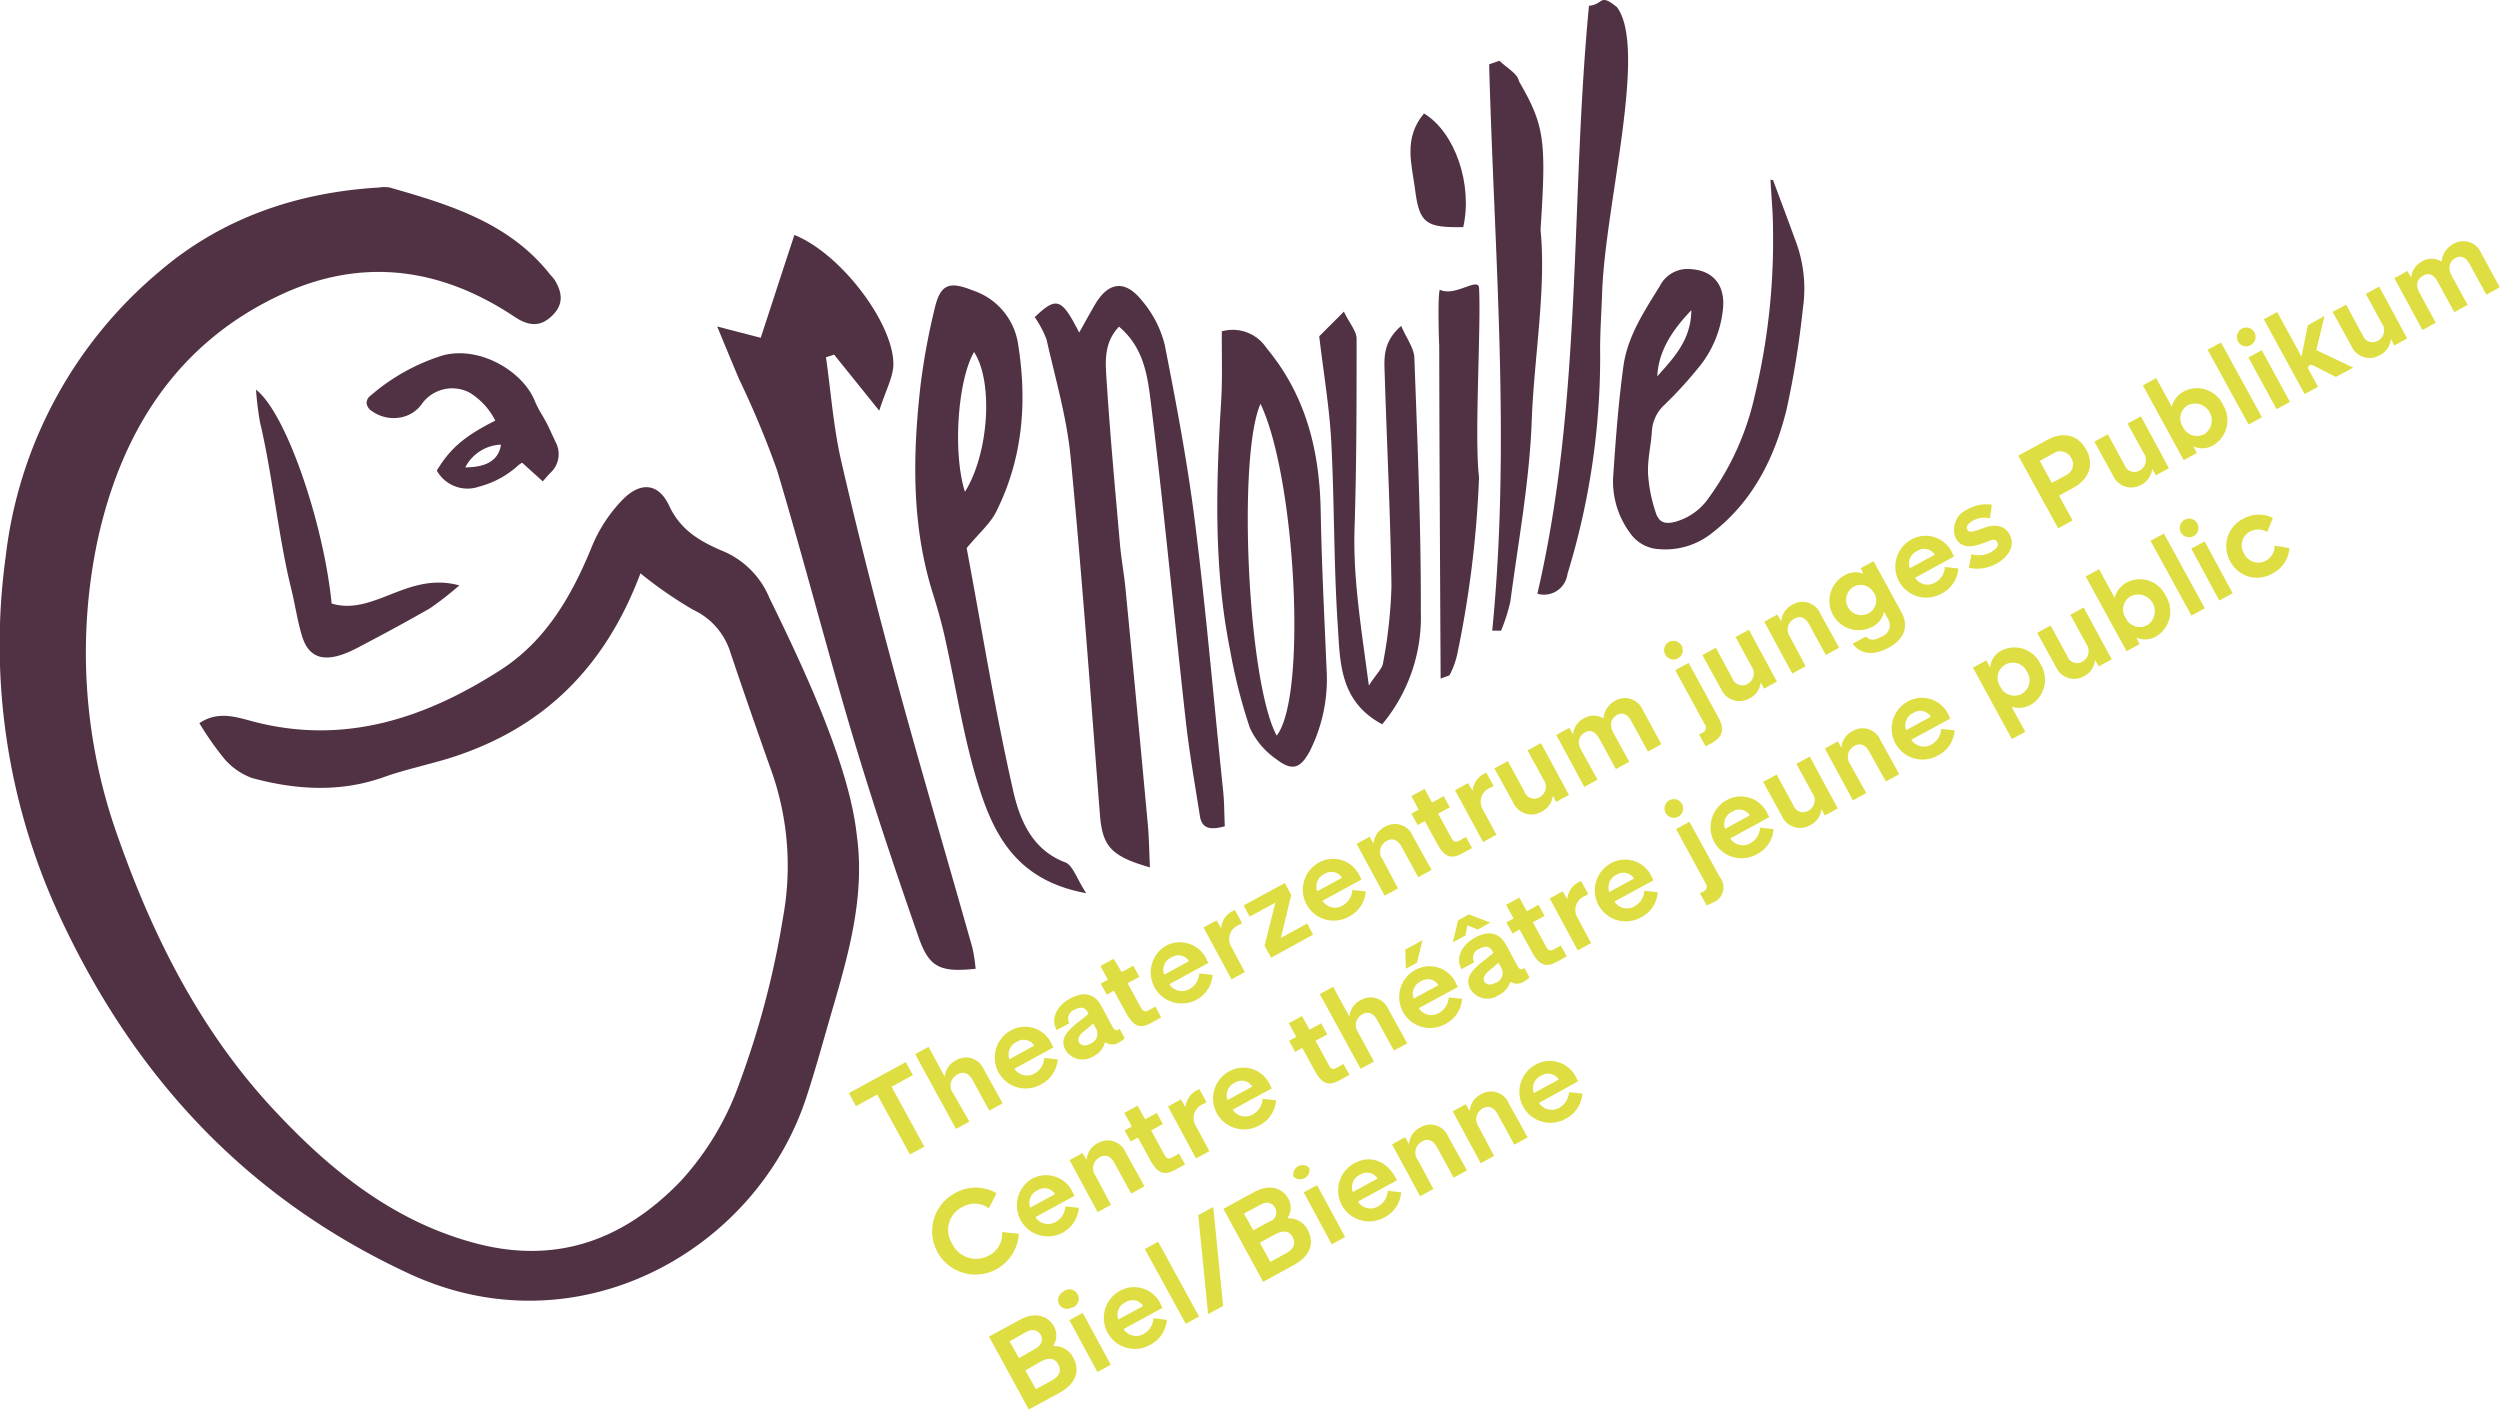 <svg xmlns="http://www.w3.org/2000/svg" viewBox="0 0 267.47 150.8"><defs><style>.cls-1{fill:#dede42;}.cls-2{fill:#503244;}</style></defs><title>Logo_VG</title><g id="Layer_2" data-name="Layer 2"><g id="Layer_1-2" data-name="Layer 1"><path class="cls-1" d="M105.81,143l3.3-1.8c1.62-.88,3-.46,3.65.71a2,2,0,0,1-.1,2.11,2.23,2.23,0,0,1,2.17,1.24c.78,1.42.23,2.82-1.47,3.75l-3.29,1.79Zm2.21.51,1,1.79,1.74-1c.72-.39.86-1,.57-1.49s-.83-.69-1.56-.29Zm1.69,3.11,1.12,2,1.66-.9c.77-.42,1.12-1,.74-1.73s-1.09-.75-1.86-.33Z"/><path class="cls-1" d="M113.31,139.54a1,1,0,0,1,.39-1.3,1,1,0,1,1,.92,1.68A1,1,0,0,1,113.31,139.54Zm1.1,1.7,1.43-.78,3,5.55-1.43.78Z"/><path class="cls-1" d="M124.23,139.63l.15.29-4.17,2.28a1.6,1.6,0,0,0,2.19.49,2,2,0,0,0,1-1.65l1.44.16a3.29,3.29,0,0,1-1.82,2.7,3.31,3.31,0,0,1-3.22-5.79A3.14,3.14,0,0,1,124.23,139.63Zm-4.58,1.54,2.65-1.44a1.33,1.33,0,0,0-1.85-.42A1.47,1.47,0,0,0,119.65,141.17Z"/><path class="cls-1" d="M122.48,133.63l1.43-.78,4.37,8-1.42.78Z"/><path class="cls-1" d="M128.2,130l1.6-.87,1.06,10.59-1.61.87Z"/><path class="cls-1" d="M130.89,129.33l3.3-1.8c1.61-.88,3-.46,3.65.71a2,2,0,0,1-.11,2.11,2.24,2.24,0,0,1,2.18,1.24c.78,1.43.23,2.82-1.48,3.75l-3.29,1.8Zm2.2.51,1,1.79,1.74-.95a1,1,0,0,0,.57-1.49c-.28-.5-.84-.69-1.56-.29Zm1.7,3.11,1.12,2.06,1.66-.91c.77-.42,1.12-1,.74-1.73s-1.09-.74-1.86-.32Z"/><path class="cls-1" d="M138.39,125.87a1,1,0,0,1,1.69-.92,1,1,0,0,1-1.69.92Zm1.09,1.7,1.43-.78,3,5.55-1.43.78Z"/><path class="cls-1" d="M149.31,126l.15.28-4.18,2.28a1.6,1.6,0,0,0,2.19.49,2,2,0,0,0,1-1.65l1.44.16a3.28,3.28,0,0,1-1.83,2.7,3.31,3.31,0,0,1-3.21-5.79C146.51,123.55,148.29,124.11,149.31,126Zm-4.58,1.54,2.65-1.45a1.33,1.33,0,0,0-1.86-.41A1.45,1.45,0,0,0,144.73,127.51Z"/><path class="cls-1" d="M153.36,127.21l-1.43.77-3-5.55,1.4-.76.42.73a2.18,2.18,0,0,1,1.2-1.78,2.07,2.07,0,0,1,3,1l2,3.6-1.43.78-1.76-3.23c-.43-.79-1-1-1.63-.64a1.34,1.34,0,0,0-.42,2Z"/><path class="cls-1" d="M159.85,123.67l-1.43.78-3-5.55,1.4-.76.42.72a2.2,2.2,0,0,1,1.2-1.78,2.07,2.07,0,0,1,3,1l2,3.61-1.43.78-1.76-3.23c-.43-.8-1-1-1.63-.64a1.33,1.33,0,0,0-.43,1.94Z"/><path class="cls-1" d="M168.69,115.4l.15.29L164.66,118a1.6,1.6,0,0,0,2.2.49,2,2,0,0,0,1-1.64l1.44.15a3.3,3.3,0,0,1-1.82,2.71,3.31,3.31,0,0,1-3.22-5.79A3.13,3.13,0,0,1,168.69,115.4Zm-4.58,1.54,2.65-1.44a1.34,1.34,0,0,0-1.86-.42A1.46,1.46,0,0,0,164.11,116.94Z"/><path class="cls-1" d="M100.28,133.91a4.61,4.61,0,0,1,1.88-6.25,4.44,4.44,0,0,1,4.46,0l-.82,1.61a2.6,2.6,0,0,0-2.85-.13,2.73,2.73,0,0,0-1.09,3.9,2.84,2.84,0,0,0,3.92,1.3,2.61,2.61,0,0,0,1.43-2.53L109,132a4.64,4.64,0,0,1-8.71,1.94Z"/><path class="cls-1" d="M114.81,127.66l.15.28-4.18,2.28a1.61,1.61,0,0,0,2.2.49,2,2,0,0,0,1-1.64l1.44.15a3.3,3.3,0,0,1-1.82,2.71,3.32,3.32,0,0,1-3.22-5.8A3.14,3.14,0,0,1,114.81,127.66Zm-4.58,1.54,2.65-1.45a1.35,1.35,0,0,0-1.86-.41A1.46,1.46,0,0,0,110.23,129.2Z"/><path class="cls-1" d="M118.86,128.9l-1.43.78-3-5.56,1.39-.76.43.73a2.18,2.18,0,0,1,1.19-1.78,2.08,2.08,0,0,1,3,1l2,3.61-1.42.78-1.77-3.24c-.43-.79-1-1-1.63-.63a1.33,1.33,0,0,0-.42,1.94Z"/><path class="cls-1" d="M126.79,124.58l-1.1.6c-1.09.59-1.82.4-2.6-1l-1.35-2.47-.77.42-.65-1.19.77-.42-.8-1.46,1.42-.77.8,1.46,1.25-.68.65,1.18-1.25.69,1.4,2.58c.21.38.39.56.86.31l.72-.4Z"/><path class="cls-1" d="M129.39,123.16l-1.43.78-3-5.56,1.39-.76.49.84a2.26,2.26,0,0,1,1.23-1.83l.25-.11.77,1.41-.38.2a1.61,1.61,0,0,0-.76,2.35Z"/><path class="cls-1" d="M135.91,116.15l.16.29-4.18,2.28a1.59,1.59,0,0,0,2.19.48,2,2,0,0,0,1-1.64l1.44.16a3.26,3.26,0,0,1-1.82,2.7,3.31,3.31,0,0,1-3.21-5.79A3.12,3.12,0,0,1,135.91,116.15Zm-4.58,1.54,2.65-1.44a1.33,1.33,0,0,0-1.85-.42A1.48,1.48,0,0,0,131.33,117.69Z"/><path class="cls-1" d="M144.38,115l-1.1.6c-1.09.59-1.82.41-2.6-1l-1.35-2.48-.77.42-.65-1.19.77-.42-.8-1.46,1.42-.77.8,1.46,1.25-.68.65,1.19-1.25.68,1.4,2.58c.21.39.39.56.85.31l.73-.4Z"/><path class="cls-1" d="M147,113.57l-1.43.78-4.37-8,1.43-.78,1.74,3.19a2.18,2.18,0,0,1,1.19-1.75,2.08,2.08,0,0,1,3,1l2,3.61-1.43.78-1.77-3.23c-.43-.8-1-1-1.63-.64a1.33,1.33,0,0,0-.42,1.94Z"/><path class="cls-1" d="M155.82,105.3l.16.29-4.18,2.27a1.58,1.58,0,0,0,2.19.49,2,2,0,0,0,1-1.64l1.44.15a3.28,3.28,0,0,1-1.82,2.71,3.31,3.31,0,0,1-3.21-5.79A3.12,3.12,0,0,1,155.82,105.3Zm-5.47-3.71,1.84-1L151.6,103l-1.19.65Zm.89,5.25,2.65-1.44A1.33,1.33,0,0,0,152,105,1.48,1.48,0,0,0,151.24,106.84Z"/><path class="cls-1" d="M156,98.45l1.16-.62,2.29.88-1.35.74L157,99l-.22,1.09-1.35.73Zm5.6,6.55a2.4,2.4,0,0,1-1.28,1.48,2.12,2.12,0,0,1-3-.65c-.6-1.1,0-1.91,1.25-2.91l.36-.28c.43-.34.67-.54.84-.7l-.06-.12c-.33-.6-.77-.67-1.44-.31a1,1,0,0,0-.54,1.44l-1.36.74c-.68-1.18,0-2.57,1.37-3.34s2.62-.7,3.4.75l1.17,2.16c.27.5.4.53.8.31l.53,1a1.93,1.93,0,0,1-.54.4A1.3,1.3,0,0,1,161.55,105Zm-1.56.15a1.12,1.12,0,0,0,.58-1.6l-.3-.55c-.23.2-.54.47-1,.85s-.71.81-.52,1.15S159.42,105.46,160,105.15Z"/><path class="cls-1" d="M167.63,102.32l-1.1.6c-1.09.59-1.82.4-2.6-1l-1.35-2.47-.77.42-.65-1.19.77-.42-.8-1.46,1.42-.77.8,1.46,1.25-.69.65,1.19-1.25.68,1.4,2.59c.21.38.39.56.86.3l.72-.39Z"/><path class="cls-1" d="M170.23,100.9l-1.43.78-3-5.56,1.39-.76.49.84a2.26,2.26,0,0,1,1.23-1.83,1.47,1.47,0,0,1,.25-.11l.77,1.41-.38.2a1.6,1.6,0,0,0-.76,2.34Z"/><path class="cls-1" d="M176.75,93.89l.16.29-4.18,2.27a1.58,1.58,0,0,0,2.19.49,2,2,0,0,0,1-1.64l1.44.16a3.26,3.26,0,0,1-1.82,2.7,3.31,3.31,0,0,1-3.21-5.79A3.12,3.12,0,0,1,176.75,93.89Zm-4.58,1.54L174.82,94a1.33,1.33,0,0,0-1.85-.42A1.48,1.48,0,0,0,172.17,95.43Z"/><path class="cls-1" d="M178.22,87a1,1,0,1,1,1.31.39A1,1,0,0,1,178.22,87Zm3.64,8.56a2.27,2.27,0,0,0,.38-.17c.33-.18.49-.44.23-.91l-3.15-5.78,1.43-.78L184,93.84a1.73,1.73,0,0,1-.76,2.73,5,5,0,0,1-.64.3Z"/><path class="cls-1" d="M189.14,87.14l.16.28-4.18,2.28a1.6,1.6,0,0,0,2.19.49,2,2,0,0,0,1-1.64l1.44.15a3.26,3.26,0,0,1-1.82,2.71,3.31,3.31,0,0,1-3.21-5.8A3.13,3.13,0,0,1,189.14,87.14Zm-4.58,1.54,2.65-1.45a1.34,1.34,0,0,0-1.85-.41A1.48,1.48,0,0,0,184.56,88.68Z"/><path class="cls-1" d="M194.88,86.57a2.2,2.2,0,0,1-1.19,1.71,2.14,2.14,0,0,1-3.06-1l-2-3.63,1.45-.78,1.78,3.27a1.11,1.11,0,0,0,1.63.59,1.27,1.27,0,0,0,.41-1.87l-1.71-3.14,1.43-.78,3,5.55-1.38.76Z"/><path class="cls-1" d="M199.67,84.85l-1.43.78-3-5.55,1.39-.77L197,80a2.17,2.17,0,0,1,1.2-1.78,2.07,2.07,0,0,1,3,1l2,3.61-1.43.78L200,80.45c-.43-.79-1-1-1.63-.63a1.33,1.33,0,0,0-.42,1.94Z"/><path class="cls-1" d="M208.51,76.58l.16.29-4.18,2.27a1.59,1.59,0,0,0,2.19.49,2,2,0,0,0,1-1.64l1.44.15a3.26,3.26,0,0,1-1.82,2.71,3.31,3.31,0,0,1-3.21-5.79A3.12,3.12,0,0,1,208.51,76.58Zm-4.58,1.54,2.65-1.44a1.33,1.33,0,0,0-1.85-.42A1.48,1.48,0,0,0,203.93,78.12Z"/><path class="cls-1" d="M215.21,75.61l1.47,2.68-1.43.78-4.17-7.64,1.43-.78.42.77a2.19,2.19,0,0,1,1.26-1.84,3.05,3.05,0,0,1,4.12,1.48,3.12,3.12,0,0,1-1,4.32A2.56,2.56,0,0,1,215.21,75.61Zm1.08-1.37a1.66,1.66,0,0,0,.56-2.38,1.64,1.64,0,0,0-2.27-.77,1.62,1.62,0,0,0-.59,2.33h0v0A1.67,1.67,0,0,0,216.29,74.24Z"/><path class="cls-1" d="M224.15,70.61A2.2,2.2,0,0,1,223,72.33a2.13,2.13,0,0,1-3.05-1l-2-3.62,1.44-.79,1.79,3.28a1.11,1.11,0,0,0,1.63.58,1.29,1.29,0,0,0,.41-1.87l-1.72-3.14,1.43-.78,3,5.55-1.39.76Z"/><path class="cls-1" d="M230.72,68.07a2.35,2.35,0,0,1-2.16.14l.36.7-1.4.76-4.38-8,1.43-.77,1.67,3.05a2.65,2.65,0,0,1,1.36-1.67,3.06,3.06,0,0,1,4.12,1.48A3.13,3.13,0,0,1,230.72,68.07Zm-1-1.17A1.79,1.79,0,0,0,228,63.77a1.62,1.62,0,0,0-.58,2.33A1.65,1.65,0,0,0,229.69,66.9Z"/><path class="cls-1" d="M230.08,57.86l1.43-.78,4.38,8-1.43.78Z"/><path class="cls-1" d="M233.35,57a1,1,0,1,1,1.3.38A1,1,0,0,1,233.35,57Zm1.09,1.7,1.43-.78,3,5.55-1.43.78Z"/><path class="cls-1" d="M238.58,60A3.27,3.27,0,0,1,240,55.5a3.39,3.39,0,0,1,3.17-.09l-.6,1.51a1.89,1.89,0,0,0-1.84-.06,1.66,1.66,0,0,0-.64,2.36,1.68,1.68,0,0,0,2.34.76,1.82,1.82,0,0,0,.93-1.6l1.58.26a3.27,3.27,0,0,1-1.79,2.7A3.22,3.22,0,0,1,238.58,60Z"/><path class="cls-1" d="M95.39,116.27l3.5,6.41-1.54.83-3.5-6.41-2.27,1.25-.76-1.4,6.09-3.32.76,1.39Z"/><path class="cls-1" d="M103.71,120l-1.43.78-4.37-8,1.43-.78,1.73,3.19a2.22,2.22,0,0,1,1.2-1.75,2.07,2.07,0,0,1,3,1l2,3.6-1.43.78-1.76-3.23c-.43-.79-1-1-1.63-.64A1.34,1.34,0,0,0,102,117Z"/><path class="cls-1" d="M112.55,111.77l.16.29-4.18,2.28a1.6,1.6,0,0,0,2.19.49,2,2,0,0,0,1-1.65l1.44.16a3.27,3.27,0,0,1-1.82,2.7,3.31,3.31,0,0,1-3.21-5.79A3.13,3.13,0,0,1,112.55,111.77ZM108,113.32l2.65-1.45a1.32,1.32,0,0,0-1.85-.41A1.47,1.47,0,0,0,108,113.32Z"/><path class="cls-1" d="M118.23,111.5A2.35,2.35,0,0,1,117,113a2.14,2.14,0,0,1-3-.65c-.6-1.1,0-1.91,1.25-2.91l.36-.28a10.81,10.81,0,0,0,.85-.71l-.07-.12c-.32-.59-.76-.66-1.43-.3a1,1,0,0,0-.55,1.44l-1.36.74c-.67-1.18,0-2.57,1.37-3.34s2.63-.71,3.41.75l1.16,2.16c.27.5.4.53.81.3l.53,1a2.1,2.1,0,0,1-.54.4A1.32,1.32,0,0,1,118.23,111.5Zm-1.55.15a1.12,1.12,0,0,0,.58-1.6l-.3-.55c-.23.2-.54.47-1,.84s-.72.82-.53,1.16S116.1,112,116.68,111.65Z"/><path class="cls-1" d="M124.23,108.86l-1.1.6c-1.09.6-1.82.41-2.61-1L119.17,106l-.76.42-.65-1.18.77-.42-.8-1.47,1.42-.77L120,104l1.25-.68.65,1.19-1.26.68,1.41,2.59c.21.38.39.55.85.3l.73-.39Z"/><path class="cls-1" d="M129.13,102.74l.16.28-4.18,2.28a1.59,1.59,0,0,0,2.19.49,2,2,0,0,0,1-1.64l1.44.15a3.3,3.3,0,0,1-1.82,2.71,3.32,3.32,0,0,1-3.22-5.8A3.14,3.14,0,0,1,129.13,102.74Zm-4.58,1.54,2.65-1.45a1.34,1.34,0,0,0-1.85-.41A1.47,1.47,0,0,0,124.55,104.28Z"/><path class="cls-1" d="M133.18,104l-1.42.78-3-5.55,1.4-.77.48.84a2.26,2.26,0,0,1,1.23-1.83l.25-.11.77,1.41-.37.21a1.6,1.6,0,0,0-.77,2.34Z"/><path class="cls-1" d="M140.48,100,136,102.46l-.71-1.28,1.16-4.61-2.75,1.5-.65-1.2,4.41-2.4.69,1.27-1.11,4.6,2.82-1.54Z"/><path class="cls-1" d="M145.51,93.81l.16.29-4.18,2.27a1.58,1.58,0,0,0,2.19.49,2,2,0,0,0,1-1.64l1.44.15a3.3,3.3,0,0,1-1.82,2.71,3.31,3.31,0,0,1-3.21-5.79A3.12,3.12,0,0,1,145.51,93.81Zm-4.58,1.54,2.65-1.44a1.33,1.33,0,0,0-1.85-.42A1.47,1.47,0,0,0,140.93,95.35Z"/><path class="cls-1" d="M149.57,95.05l-1.43.78-3-5.55,1.4-.76.42.72a2.2,2.2,0,0,1,1.2-1.78,2.07,2.07,0,0,1,3,1l2,3.61-1.43.78-1.76-3.23c-.44-.8-1-1-1.63-.64a1.32,1.32,0,0,0-.43,1.94Z"/><path class="cls-1" d="M157.49,90.73l-1.1.6c-1.09.59-1.82.41-2.6-1l-1.35-2.48-.77.42L151,87.05l.77-.42L151,85.17l1.41-.77.8,1.46,1.25-.68.65,1.19-1.25.68,1.41,2.58c.21.39.39.56.85.31l.72-.4Z"/><path class="cls-1" d="M160.1,89.31l-1.43.78-3-5.55,1.4-.76.48.83a2.26,2.26,0,0,1,1.23-1.83,1.27,1.27,0,0,1,.25-.1l.77,1.4-.37.21a1.6,1.6,0,0,0-.77,2.34Z"/><path class="cls-1" d="M166.13,85.12a2.19,2.19,0,0,1-1.19,1.72,2.14,2.14,0,0,1-3.06-1l-2-3.63,1.44-.78,1.78,3.27a1.11,1.11,0,0,0,1.63.58,1.26,1.26,0,0,0,.41-1.86l-1.71-3.14,1.43-.78,3,5.55-1.38.75Z"/><path class="cls-1" d="M170.92,83.41l-1.42.78-3-5.56,1.4-.76.4.7a2.16,2.16,0,0,1,1.12-1.7,2,2,0,0,1,2.13,0A2.37,2.37,0,0,1,172.75,75a2.07,2.07,0,0,1,3,.94l2,3.68-1.44.79-1.78-3.26c-.42-.77-1-1-1.58-.63s-.81,1-.34,1.87l1.7,3.11-1.43.78-1.78-3.26c-.42-.77-1-1-1.58-.63s-.82,1-.35,1.86Z"/><path class="cls-1" d="M178.14,70a1,1,0,0,1,.39-1.3,1,1,0,1,1-.39,1.3Zm3.63,8.56a2.27,2.27,0,0,0,.38-.17.58.58,0,0,0,.23-.91l-3.15-5.78,1.43-.78,3.21,5.88c.66,1.22.47,2-.76,2.72a5.21,5.21,0,0,1-.64.31Z"/><path class="cls-1" d="M188.38,73a2.17,2.17,0,0,1-1.19,1.71,2.14,2.14,0,0,1-3.06-1l-2-3.63,1.44-.78,1.78,3.28a1.11,1.11,0,0,0,1.63.58,1.27,1.27,0,0,0,.41-1.87l-1.71-3.14,1.43-.78,3,5.55-1.38.76Z"/><path class="cls-1" d="M193.18,71.28l-1.43.78-3-5.55,1.4-.76.42.72a2.2,2.2,0,0,1,1.2-1.78,2.07,2.07,0,0,1,3,1l2,3.61-1.43.78-1.76-3.24c-.43-.79-1-1-1.63-.63a1.32,1.32,0,0,0-.43,1.94Z"/><path class="cls-1" d="M202,69.33c-1.5.81-2.94.71-3.79-.46l1.42-.77c.41.46,1,.42,1.69,0a1.27,1.27,0,0,0,.65-1.92l-.41-.75a2.3,2.3,0,0,1-1.3,1.66,3.13,3.13,0,0,1-3-5.49,2.28,2.28,0,0,1,2.1-.21l-.29-.6,1.38-.75,2.93,5.37C204.35,67.1,203.62,68.47,202,69.33Zm-1.55-5.93a1.57,1.57,0,0,0-2.14-.62,1.63,1.63,0,0,0,1.56,2.86A1.57,1.57,0,0,0,200.49,63.4Z"/><path class="cls-1" d="M208.91,59.25l.15.29-4.17,2.28a1.59,1.59,0,0,0,2.19.48,2,2,0,0,0,1-1.64l1.44.16a3.29,3.29,0,0,1-1.82,2.7,3.31,3.31,0,0,1-3.22-5.79A3.13,3.13,0,0,1,208.91,59.25Zm-4.58,1.54L207,59.35a1.33,1.33,0,0,0-1.85-.42A1.47,1.47,0,0,0,204.33,60.79Z"/><path class="cls-1" d="M210.64,60.75l.28-1.47a2.63,2.63,0,0,0,2.05-.19c.56-.3.93-.7.72-1.08s-.45-.32-1.24,0l-.56.2c-1.22.42-2.14.31-2.65-.63a2.34,2.34,0,0,1,1.28-3.09A3.91,3.91,0,0,1,213.1,54l-.2,1.46a2.5,2.5,0,0,0-1.76.21c-.51.27-.86.68-.66,1s.42.27,1.22,0l.58-.2c1.24-.44,2.21-.23,2.71.69.69,1.26-.16,2.47-1.39,3.14A4.19,4.19,0,0,1,210.64,60.75Z"/><path class="cls-1" d="M215.93,48.75,219,47.08c1.86-1,3.35-.48,4.19,1s.44,3.13-1.4,4.13l-1.5.82,1.45,2.65-1.54.84Zm2.3.56,1.29,2.36,1.48-.81a1.29,1.29,0,0,0,.6-1.86,1.32,1.32,0,0,0-1.9-.5Z"/><path class="cls-1" d="M230.26,50.16a2.17,2.17,0,0,1-1.19,1.72,2.13,2.13,0,0,1-3-1l-2-3.63,1.44-.78,1.79,3.27a1.11,1.11,0,0,0,1.63.59,1.28,1.28,0,0,0,.41-1.87l-1.72-3.14,1.43-.78,3,5.55-1.39.76Z"/><path class="cls-1" d="M236.83,47.62a2.32,2.32,0,0,1-2.16.14l.36.71-1.4.76-4.37-8,1.43-.78,1.66,3.06a2.65,2.65,0,0,1,1.36-1.67,3.07,3.07,0,0,1,4.13,1.48A3.13,3.13,0,0,1,236.83,47.62Zm-1-1.16a1.79,1.79,0,0,0-1.71-3.13,1.62,1.62,0,0,0-.58,2.33A1.65,1.65,0,0,0,235.8,46.46Z"/><path class="cls-1" d="M236.19,37.42l1.43-.78,4.38,8-1.43.78Z"/><path class="cls-1" d="M239.46,36.55a1,1,0,1,1,1.3.39A.95.95,0,0,1,239.46,36.55Zm1.09,1.7,1.43-.78L245,43l-1.43.78Z"/><path class="cls-1" d="M248,41.38l-1.43.78-4.37-8,1.43-.78,2.6,4.77.68-3.35,1.79-1-.88,3.66,3.95,1.87-1.86,1-2.4-1.22c-.4-.21-.69.1-.52.42Z"/><path class="cls-1" d="M255.8,36.24A2.17,2.17,0,0,1,254.61,38a2.13,2.13,0,0,1-3.05-1l-2-3.63,1.44-.78,1.78,3.27a1.11,1.11,0,0,0,1.63.59,1.27,1.27,0,0,0,.41-1.87l-1.71-3.14,1.43-.78,3,5.55-1.39.76Z"/><path class="cls-1" d="M260.6,34.53l-1.43.78-3-5.55,1.4-.77.4.7a2.16,2.16,0,0,1,1.12-1.7,2,2,0,0,1,2.13,0,2.38,2.38,0,0,1,1.23-1.87,2.07,2.07,0,0,1,3,.94l2,3.68-1.44.79-1.78-3.26c-.41-.77-1-1-1.58-.63s-.81,1-.34,1.87l1.7,3.11-1.43.78-1.78-3.26c-.41-.77-.95-1-1.58-.63s-.82,1-.34,1.86Z"/><path class="cls-2" d="M189.69,19.26c.85,2.27,1.7,4.54,2.53,6.82a14.42,14.42,0,0,1,.67,6.89,97.58,97.58,0,0,1-1.77,10.93C189.84,49,187.54,53.64,183.2,57a8,8,0,0,1-5.73,1.75A4,4,0,0,1,174.38,57a9.25,9.25,0,0,1-1.79-6c.27-4,.56-7.92,1.1-11.85.44-3.17,2.23-5.86,3.88-8.53a3.33,3.33,0,0,1,2.79-1.84c2.62-.05,4.15,1.41,4,4a11.63,11.63,0,0,1-2.78,6.72,42.81,42.81,0,0,1-3.47,3.78,4.19,4.19,0,0,0-1.38,2.86c-.09,1.5-.47,3-.41,4.49a16,16,0,0,0,.82,4.19c.34,1.08,1,1.3,2.11,1a6.43,6.43,0,0,0,3.59-2.59,29.36,29.36,0,0,0,4.92-11,70.9,70.9,0,0,0,1.93-17.72c0-1.76-.18-3.52-.27-5.28Zm-12.38,21c1.79-2,3.62-3.92,3.64-7.07C178.74,35.51,177.45,37.65,177.31,40.25Z"/><path class="cls-2" d="M170,.62c1.61-.15,1.08-1.41,3,.15,3.29,4.45-1.27,21.22-1.59,30.5-.08,2.39-.25,4.51-.21,6.9a79,79,0,0,1-3.5,23.24,2.53,2.53,0,0,1-3.22,2.11C169.32,42.74,168,21.55,170,.62Z"/><path class="cls-2" d="M159.65,67.47c2-20.2.21-40.4-.33-60.59l1.11-.38c.72.73,1.95,1.37,2.08,2.19,2.77,4.78,2.93,6.35,2.31,15.9.63,6.27-.7,13.76-.94,20.36s-1.44,12.95-2.29,19.41a18.24,18.24,0,0,1-1,3.12Z"/><path class="cls-2" d="M152.35,12.14c3.33,2,5.23,7.62,4.2,12.16-4,.07-4.7-.39-5.16-4.06C151.05,17.58,150.11,14.81,152.35,12.14Z"/><path class="cls-2" d="M154.05,31c1.62.79,4.12-1.41,4.19-.19.23,4.25-.52,16.05,0,20.26a113.26,113.26,0,0,1-2.35,19,9.35,9.35,0,0,1-.76,2.09c-.07.16-.42.2-1,.45-.06-12-.13-23.81-.15-35.64C153.94,36.49,153.8,31.4,154.05,31Z"/><path class="cls-2" d="M147.88,77.49c-4.63-2.47-4.5-6.76-4.76-10.65-.43-6.51-.35-13.05-.69-19.57-.19-3.61-.8-7.19-1.29-11.29l2.64-2.64c.63,1.29,1.36,2.1,1.36,2.91,0,6.76,0,13.53-.22,20.28-.17,5.4.72,10.65,1.53,16.82.84-1.3,1.44-1.82,1.52-2.42a51.82,51.82,0,0,0,.9-8.2c-.1-7.53-.49-15.06-.72-22.6-.05-1.7-.28-3.49,1.76-5.26.58,1.35,1.37,2.36,1.41,3.41.33,9,.72,18.06.69,27.1A17.89,17.89,0,0,1,147.88,77.49Z"/><path class="cls-2" d="M130.72,35.45a4.32,4.32,0,0,1,4.77,1.77c4.25,5.11,5.69,11,5.81,17.47.1,5.65.39,11.29.63,16.93a17.16,17.16,0,0,1-1.8,8.75c-1,1.86-1.88,2.16-3.57.86a8.31,8.31,0,0,1-2.84-3.36,57.9,57.9,0,0,1-2.12-8.34c-1.77-8.82-1.5-17.73-.95-26.64C130.8,40.42,130.7,38,130.72,35.45Zm5.87,43.25c3.3-4.21,2-27.71-1.73-35.49C132.39,48.73,133.46,72.9,136.59,78.7Z"/><path class="cls-2" d="M110.7,33.93c2.34-2.22,2.87-2.06,4.76,1.65.63-1.12,1.11-2,1.61-2.86,1.46-2.58,3.28-2.86,5.12-.54a11.61,11.61,0,0,1,2.42,4.7c1.26,6.39,2.47,12.8,3.27,19.25,1.19,9.53,2,19.11,3,28.67.11,1.16.1,2.32.16,3.6-1.49.41-2.45.32-2.67-1.12-.53-3.39-1.13-6.78-1.51-10.19-1.28-11.44-2.36-22.9-3.77-34.32-.34-2.7-.78-5.65-3.37-7.82-1.49,1.57-1.47,3.41-1.37,5.06.37,6,.93,12.05,1.46,18.07.14,1.65.45,3.29.61,4.94q1.22,12.57,2.38,25.14c.14,1.49.15,3,.23,4.64-4.17-1.19-5.08-2.26-5.35-5.63-1-12.77-1.91-25.55-3.14-38.3-.41-4.22-1.63-8.37-2.57-12.54A10.78,10.78,0,0,0,110.7,33.93Z"/><path class="cls-2" d="M116.21,95.56c-7.82-1.42-10.12-6.75-11.77-12.32-1.45-4.91-2.22-10-3.34-15-.35-1.59-.8-3.15-1.28-4.7-2.32-7.34-2.18-14.84-1.33-22.35A72.43,72.43,0,0,1,100,33c.61-2.61,1.56-2.94,4.07-1.93a7.16,7.16,0,0,1,4.85,5.72c1,6.21.51,12.26-2.33,17.94-.64,1.29-1.83,2.29-3.17,3.91,1.58,8.37,3,17.28,5,26.06.69,3,2,6.24,5.57,7.57C114.8,92.61,115.19,94,116.21,95.56Zm-13-42.9c2.59-4.08,3.09-11.83,1-15C102.43,40.76,101.93,48.57,103.25,52.66Z"/><path class="cls-2" d="M104.38,103.65c-3.82.39-5-.11-6.16-3.55-2.44-7-4.79-14-6.9-21.06C88.47,69.5,86,59.86,83.14,50.32a99.15,99.15,0,0,0-4.06-9.74c-.66-1.56-1.31-3.13-2.35-5.65l4.66,1.21c1.21-3.7,2.4-7.37,3.6-11,5,2,10.59,9.46,10.59,13.8,0,1.39-.8,2.76-1.51,5l-4.83-6-.87.28c.53,3.73.8,7.53,1.65,11.19,1.8,7.81,3.79,15.59,5.89,23.32,2.61,9.59,5.43,19.12,8.13,28.69A17.07,17.07,0,0,1,104.38,103.65Z"/><path class="cls-2" d="M82.33,64a9.27,9.27,0,0,0-5.18-5.12c-2.32-1-4.36-2.2-5.55-4.76-1.1-2.36-2.95-2.64-4.87-.78a15.82,15.82,0,0,0-3.44,5.22c-2.14,5.23-4.9,10-9.72,13.11-8.17,5.25-16.94,8.14-26.79,5.44-1.76-.48-3.57-1-5.45.26A32.69,32.69,0,0,0,24,81.18a7.07,7.07,0,0,0,3,2.07c4.68,1.26,9.4,1.56,14.1-.12,1.65-.59,3.36-1,5.06-1.47,10.86-2.8,18.27-9.4,22.36-20.32a44,44,0,0,0,5.64,3.9,7.45,7.45,0,0,1,4,4.62q2.1,6.23,4.3,12.41a30.45,30.45,0,0,1,1.33,15.8,94.29,94.29,0,0,1-4.64,17.7,30.55,30.55,0,0,1-6.33,10.6c-6.15,6.39-13.48,9-22.25,6.56-8.56-2.35-15.19-7.7-21.09-14-7.88-8.38-13-18.45-16.79-29.19a58.38,58.38,0,0,1-2.25-31.94C13,46.11,19,36.59,30.27,31.43c8.65-3.95,17-2.74,24.82,2.49,1.52,1,2.76,1.06,4-.16s1.06-2.45.28-3.77a5.27,5.27,0,0,0-.48-.58c-4.39-5.59-10.78-7.51-17.2-9.35a3.56,3.56,0,0,0-1.13,0c-8.79.52-16.85,3.28-23.52,9A46.78,46.78,0,0,0,.61,59.54a69,69,0,0,0,5.5,37.89c8,17.53,20.12,30.71,37.69,38.85,17.92,8.3,37-2.38,42.42-18.73,1.11-3.33,2-6.73,3-10.1,1.71-5.9,3.31-11.83,2.45-18.06C90.87,81.85,86,71.48,82.33,64Z"/><path class="cls-2" d="M59.45,47.31c-.12-.27-.24-.53-.37-.79-.19-.43-.39-.86-.61-1.28s-.33-.6-.5-.89a10.72,10.72,0,0,1-.74-1.42C56,39.8,51.45,37,47.45,38a21.59,21.59,0,0,0-7.77,4.3,1,1,0,0,0-.46.79,1.16,1.16,0,0,0,.58.9,4,4,0,0,0,3,.68,3.53,3.53,0,0,0,2.35-1.48A4,4,0,0,1,50.23,42a7.43,7.43,0,0,1,2.76,3c-3.25,1.64-4.77,2.93-6.16,5.19l-.1.16.1.16a3.76,3.76,0,0,0,4.44,1.55,9.93,9.93,0,0,0,4.13-2.23,3,3,0,0,1,.46-.33h0l2.21,2,.45-.52.32-.35A2.71,2.71,0,0,0,59.45,47.31Zm-5.85.26C53.35,49.21,52.09,50,49.78,50A4.49,4.49,0,0,1,53.6,47.57Z"/><path class="cls-2" d="M49.14,62.63A33.45,33.45,0,0,1,46,65.08c-2.49,1.43-5,2.78-7.57,4.13-2.75,1.48-5.18,1.9-6.11-1.14-.51-1.67-.75-3.41-1.17-5.11-1.38-5.58-2-12.19-3.33-17.77a33.07,33.07,0,0,1-.43-3.5c3.24,2.49,7.25,14.35,8.09,22.88C40,65.93,43.62,61.11,49.14,62.63Z"/></g></g></svg>